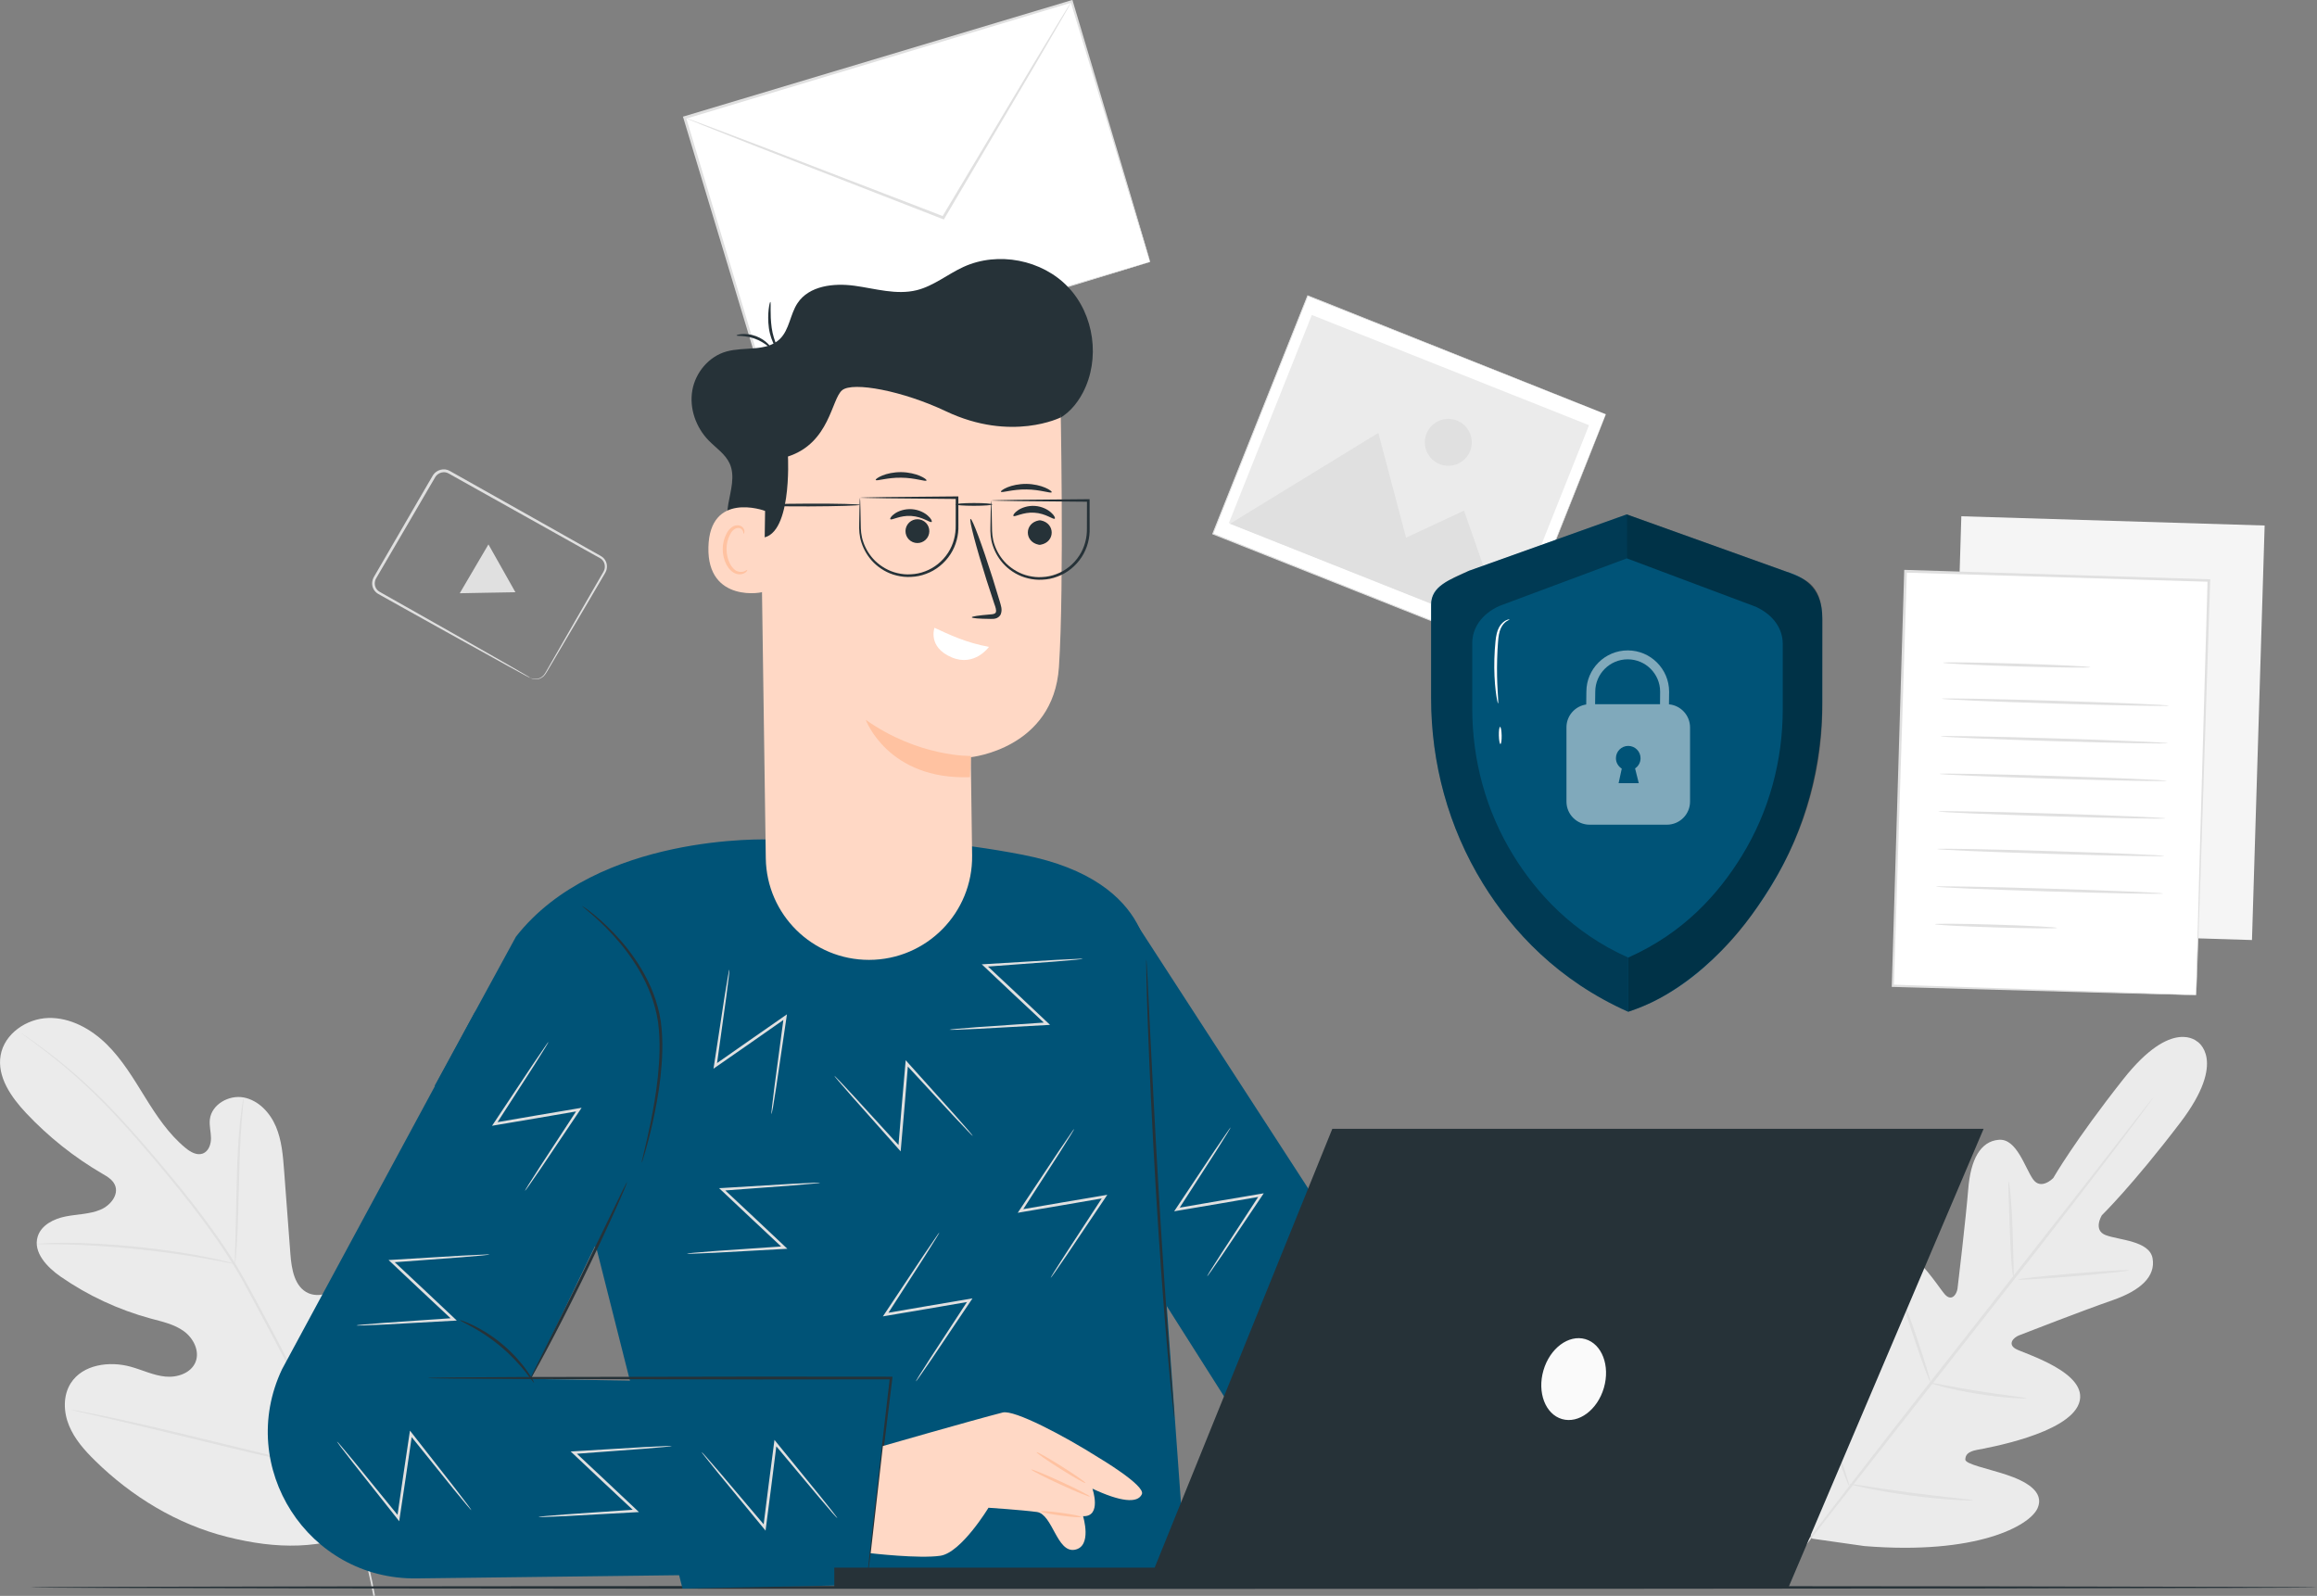 <svg width="649" height="447" viewBox="0 0 649 447" fill="none" xmlns="http://www.w3.org/2000/svg">
    <rect x="0" y="0" width="649" height="447" fill="#808080" stroke="none"/>
    <g clip-path="url(#clip0_1163_335)">
    <path d="M103.219 428.211C123.967 411.263 126.65 382.758 123.712 357.561C123.217 353.354 123.322 348.878 120.984 345.344C118.645 341.811 113.698 339.67 110.01 341.766C106.952 343.503 105.872 347.261 104.343 350.42C102.304 354.627 99.051 358.235 95.093 360.69C92.485 362.307 89.187 363.43 86.368 362.202C82.515 360.495 81.661 355.51 81.346 351.318C80.761 343.503 80.162 335.688 79.577 327.858C79.262 323.666 78.917 319.384 77.268 315.506C75.619 311.629 72.396 308.185 68.258 307.392C64.121 306.614 59.308 309.323 58.784 313.5C58.574 315.237 59.069 316.989 59.099 318.725C59.129 320.477 58.454 322.468 56.82 323.097C55.156 323.726 53.357 322.678 51.992 321.555C47.255 317.677 43.822 312.467 40.599 307.272C37.376 302.077 34.212 296.747 29.85 292.466C25.487 288.184 19.671 284.965 13.554 285.13C7.438 285.294 1.246 289.531 0.182 295.55C-0.883 301.583 3.12 307.302 7.318 311.764C13.554 318.396 20.75 324.13 28.606 328.711C30.03 329.535 31.559 330.433 32.204 331.945C33.358 334.67 30.899 337.664 28.171 338.817C25.083 340.119 21.62 340.074 18.336 340.733C15.053 341.392 11.575 343.129 10.571 346.318C9.177 350.749 13.179 354.941 17.002 357.591C24.648 362.891 33.208 366.873 42.203 369.314C45.426 370.182 48.799 370.901 51.498 372.862C54.196 374.823 56.025 378.461 54.751 381.545C53.462 384.629 49.624 385.902 46.311 385.572C42.983 385.243 39.909 383.731 36.686 382.833C30.66 381.141 23.149 382.159 19.806 387.444C17.617 390.917 17.767 395.498 19.341 399.301C20.9 403.104 23.703 406.248 26.642 409.137C36.896 419.198 49.609 426.938 63.551 430.457C77.463 433.96 90.131 434.169 103.219 428.211Z" fill="#EBEBEB"/>
    <path d="M105.031 446.91C103.277 436.984 100.084 425.351 95.242 412.94C90.43 400.514 83.998 387.309 76.787 373.745C74.973 370.362 73.189 367.008 71.42 363.714C69.651 360.421 67.897 357.172 65.978 354.088C62.17 347.905 58.033 342.245 53.94 336.99C49.847 331.735 45.755 326.9 41.902 322.393C38.034 317.902 34.361 313.785 30.838 310.162C23.822 302.901 17.48 297.721 12.983 294.337C10.734 292.63 8.95 291.373 7.721 290.534C7.121 290.13 6.657 289.816 6.327 289.591C6.012 289.381 5.832 289.292 5.832 289.292C5.832 289.292 5.982 289.426 6.282 289.651C6.612 289.89 7.061 290.22 7.646 290.654C8.845 291.537 10.599 292.825 12.833 294.547C17.286 297.99 23.567 303.2 30.523 310.476C34.016 314.099 37.659 318.231 41.497 322.738C45.335 327.244 49.398 332.095 53.46 337.35C57.538 342.605 61.646 348.249 65.439 354.402C67.342 357.471 69.082 360.705 70.85 364.014C72.62 367.307 74.403 370.661 76.217 374.045C83.413 387.609 89.845 400.768 94.687 413.165C99.544 425.546 102.783 437.119 104.581 447" fill="#E0E0E0"/>
    <path d="M65.816 354.043C65.861 354.043 65.936 353.399 66.056 352.216C66.176 351.034 66.296 349.327 66.416 347.216C66.656 342.994 66.806 337.14 66.956 330.702C67.106 324.25 67.345 318.426 67.69 314.219C67.855 312.108 68.005 310.416 68.125 309.233C68.245 308.051 68.29 307.407 68.245 307.392C68.2 307.392 68.08 308.036 67.885 309.204C67.69 310.371 67.465 312.078 67.24 314.174C66.791 318.381 66.461 324.235 66.311 330.687C66.176 337.08 66.056 342.859 65.951 347.201C65.891 349.222 65.831 350.899 65.786 352.201C65.771 353.384 65.771 354.028 65.816 354.043Z" fill="#E0E0E0"/>
    <path d="M10.301 348.458C10.301 348.473 10.496 348.488 10.87 348.503C11.32 348.503 11.86 348.503 12.505 348.503C13.914 348.503 15.968 348.488 18.486 348.563C23.538 348.668 30.524 349.072 38.185 349.851C45.861 350.644 52.772 351.662 57.749 352.561C60.238 352.98 62.247 353.384 63.641 353.654C64.27 353.773 64.81 353.878 65.245 353.953C65.62 354.013 65.815 354.043 65.815 354.013C65.815 353.998 65.635 353.923 65.275 353.818C64.84 353.698 64.33 353.564 63.701 353.399C62.322 353.055 60.328 352.591 57.839 352.097C52.877 351.093 45.951 350.001 38.245 349.207C30.554 348.429 23.553 348.099 18.486 348.099C15.953 348.084 13.899 348.159 12.49 348.234C11.845 348.279 11.305 348.309 10.855 348.354C10.496 348.414 10.301 348.444 10.301 348.458Z" fill="#E0E0E0"/>
    <path d="M94.553 411.982C94.568 411.982 94.673 411.757 94.853 411.293C95.048 410.769 95.303 410.095 95.618 409.257C96.278 407.49 97.162 404.915 98.226 401.712C100.34 395.319 103.009 386.396 105.812 376.5C108.616 366.619 111.209 357.681 113.218 351.258C114.222 348.114 115.032 345.524 115.632 343.653C115.901 342.814 116.111 342.126 116.276 341.587C116.411 341.107 116.486 340.853 116.456 340.853C116.441 340.853 116.336 341.078 116.156 341.542C115.961 342.066 115.707 342.739 115.392 343.578C114.732 345.344 113.848 347.919 112.783 351.123C110.654 357.516 108.001 366.439 105.197 376.335C102.394 386.216 99.8 395.154 97.792 401.577C96.787 404.721 95.978 407.311 95.378 409.182C95.108 410.021 94.898 410.709 94.733 411.248C94.598 411.727 94.523 411.982 94.553 411.982Z" fill="#E0E0E0"/>
    <path d="M19.969 394.885C19.969 394.9 20.224 394.974 20.718 395.109C21.288 395.244 22.008 395.409 22.892 395.618C24.856 396.067 27.57 396.681 30.883 397.445C37.629 398.987 46.924 401.247 57.178 403.748C67.447 406.263 76.757 408.449 83.533 409.886C86.921 410.605 89.665 411.158 91.569 411.518C92.468 411.682 93.203 411.802 93.757 411.907C94.267 411.997 94.522 412.027 94.537 411.997C94.537 411.982 94.282 411.907 93.787 411.772C93.233 411.638 92.513 411.473 91.614 411.263C89.65 410.814 86.936 410.2 83.623 409.437C76.877 407.895 67.582 405.634 57.328 403.119C47.074 400.604 37.749 398.418 30.973 396.996C27.584 396.277 24.841 395.723 22.937 395.364C22.038 395.199 21.303 395.079 20.748 394.974C20.239 394.885 19.984 394.855 19.969 394.885Z" fill="#E0E0E0"/>
    <path d="M300.176 0.396L191.789 32.961L213.769 105.92L322.156 73.355L300.176 0.396Z" fill="white"/>
    <path d="M322.154 73.345C322.154 73.345 321.989 72.881 321.72 72.012C321.435 71.114 321.045 69.826 320.52 68.165C319.471 64.766 317.957 59.826 316.023 53.493C312.17 40.812 306.623 22.637 299.877 0.479L300.267 0.689C270.358 9.701 232.7 21.035 191.908 33.326H191.893L192.147 32.847C199.973 58.852 207.409 83.585 214.095 105.818L213.645 105.578C245.547 96.071 272.622 88.002 291.736 82.298C301.301 79.468 308.872 77.222 314.089 75.68C316.682 74.917 318.676 74.333 320.056 73.929C320.715 73.734 321.225 73.599 321.6 73.48C321.959 73.39 322.154 73.345 322.154 73.345C322.154 73.345 322.004 73.405 321.66 73.509C321.3 73.629 320.805 73.779 320.16 73.974C318.796 74.393 316.832 74.992 314.299 75.785C309.112 77.372 301.586 79.663 292.081 82.567C272.937 88.361 245.817 96.58 213.87 106.252L213.525 106.357L213.421 106.012C206.719 83.78 199.253 59.062 191.413 33.057L191.293 32.682L191.668 32.563H191.683C232.505 20.331 270.164 9.043 300.087 0.075L300.387 -0.015L300.477 0.284C307.118 22.562 312.56 40.842 316.368 53.583C318.242 59.9 319.696 64.841 320.7 68.225C321.18 69.886 321.555 71.159 321.81 72.042C322.049 72.925 322.154 73.345 322.154 73.345Z" fill="#E0E0E0"/>
    <path d="M300.178 0.389C300.193 0.389 300.133 0.509 300.028 0.719C299.893 0.973 299.728 1.273 299.518 1.647C299.024 2.515 298.349 3.683 297.495 5.18C295.681 8.294 293.102 12.711 289.939 18.16C283.448 29.149 274.498 44.3 264.543 61.188L264.378 61.472L264.063 61.353C263.014 60.948 261.875 60.514 260.75 60.065C241.711 52.654 224.471 45.932 211.938 41.051C205.746 38.596 200.724 36.605 197.171 35.198C195.477 34.509 194.143 33.97 193.168 33.566C192.749 33.386 192.404 33.236 192.134 33.132C191.909 33.027 191.789 32.967 191.789 32.952C191.789 32.937 191.924 32.967 192.164 33.057C192.449 33.162 192.793 33.281 193.228 33.431C194.218 33.79 195.567 34.284 197.276 34.928C200.844 36.276 205.896 38.192 212.133 40.542C224.696 45.378 241.966 52.011 261.035 59.346C262.174 59.781 263.299 60.23 264.348 60.634L263.869 60.799C273.913 43.971 282.938 28.865 289.474 17.906C292.742 12.516 295.381 8.129 297.24 5.045C298.139 3.578 298.859 2.425 299.384 1.587C299.608 1.228 299.803 0.928 299.953 0.704C300.088 0.479 300.163 0.389 300.178 0.389Z" fill="#E0E0E0"/>
    <path d="M615.522 291.807C615.522 291.807 608.506 284.86 594.789 302.212C581.072 319.564 575.12 329.969 575.12 329.969C575.12 329.969 571.702 333.502 569.453 330.298C567.189 327.094 564.881 318.83 559.874 319.249C554.686 319.669 551.973 324.819 551.313 333.053C550.639 341.272 548.525 359.238 548.315 360.87C548.12 362.457 546.756 364.598 544.867 362.666C542.978 360.735 533.189 344.237 525.633 349.342C518.077 354.447 519.981 377.668 520.146 380.213C520.311 382.758 519.621 383.686 518.362 384.06C517.088 384.435 514.329 378.581 511.346 374C508.378 369.418 504.12 364.643 499.997 367.951C495.89 371.26 491.527 387.534 501.901 417.432L507.613 430.966L522.245 433.047C553.832 435.592 568.509 427.313 570.697 422.507C572.871 417.701 567.174 414.782 561.987 413.06C556.8 411.338 550.444 410.111 550.489 408.793C550.534 407.476 551.268 406.577 553.772 406.098C556.276 405.619 579.273 401.652 582.331 393.073C585.389 384.495 566.95 379.15 564.611 377.817C562.257 376.47 563.996 374.628 565.495 374.045C567.025 373.446 583.905 366.888 591.716 364.193C599.526 361.484 603.844 357.576 602.944 352.456C602.09 347.515 593.5 347.351 589.827 345.958C586.154 344.581 588.732 340.389 588.732 340.389C588.732 340.389 597.323 332.02 610.725 314.414C624.127 296.807 615.387 291.672 615.387 291.672" fill="#EBEBEB"/>
    <path d="M603.213 307.332C603.228 307.347 603.138 307.467 602.973 307.706C602.778 307.976 602.523 308.335 602.209 308.769C601.489 309.743 600.485 311.105 599.21 312.827C596.602 316.345 592.764 321.405 587.997 327.633C578.477 340.089 565.164 357.187 550.368 375.991C535.616 394.81 522.259 411.832 512.559 424.214C507.777 430.367 503.879 435.367 501.151 438.871C499.816 440.562 498.782 441.895 498.032 442.838C497.687 443.257 497.418 443.602 497.208 443.856C497.013 444.081 496.923 444.2 496.908 444.185C496.893 444.17 496.983 444.051 497.148 443.811C497.343 443.542 497.597 443.182 497.912 442.748C498.632 441.775 499.636 440.413 500.911 438.691C503.519 435.173 507.357 430.112 512.109 423.884C521.629 411.428 534.942 394.331 549.738 375.527C564.49 356.723 577.832 339.685 587.532 327.319C592.314 321.166 596.212 316.165 598.94 312.662C600.275 310.97 601.309 309.638 602.059 308.695C602.404 308.275 602.673 307.931 602.883 307.676C603.093 307.437 603.198 307.332 603.213 307.332Z" fill="#E0E0E0"/>
    <path d="M562.632 330.942C562.737 330.927 562.962 332.424 563.187 334.864C563.412 337.305 563.606 340.673 563.741 344.386C563.846 347.964 563.921 351.198 563.996 353.908C564.056 356.348 564.101 357.846 563.996 357.861C563.891 357.875 563.651 356.378 563.442 353.938C563.247 351.498 563.082 348.129 562.947 344.416C562.827 340.838 562.707 337.604 562.617 334.894C562.557 332.469 562.527 330.957 562.632 330.942Z" fill="#E0E0E0"/>
    <path d="M565.27 358.385C565.255 358.175 572.181 357.411 580.741 356.708C589.316 355.989 596.272 355.585 596.287 355.809C596.302 356.019 589.376 356.783 580.801 357.486C572.256 358.19 565.285 358.594 565.27 358.385Z" fill="#E0E0E0"/>
    <path d="M540.399 387.264C540.429 387.16 541.943 387.429 544.387 387.908C546.83 388.372 550.218 389.016 553.966 389.615C557.714 390.214 561.117 390.663 563.591 390.992C566.064 391.307 567.594 391.516 567.579 391.636C567.564 391.741 566.019 391.726 563.531 391.546C561.042 391.366 557.594 391.007 553.831 390.393C550.068 389.794 546.68 389.061 544.267 388.462C541.853 387.833 540.369 387.354 540.399 387.264Z" fill="#E0E0E0"/>
    <path d="M532.545 362.966C532.65 362.936 533.19 364.253 534 366.409C534.809 368.565 535.858 371.559 536.983 374.898C538.107 378.222 539.082 381.246 539.756 383.462C540.431 385.677 540.791 387.04 540.686 387.085C540.581 387.114 540.041 385.797 539.232 383.641C538.422 381.485 537.373 378.491 536.248 375.152C535.124 371.829 534.149 368.805 533.475 366.589C532.8 364.373 532.44 362.996 532.545 362.966Z" fill="#E0E0E0"/>
    <path d="M507.327 385.677C507.432 385.647 508.121 387.339 509.156 390.094C510.19 392.864 511.569 396.696 513.053 400.933C514.538 405.185 515.827 409.048 516.741 411.862C517.641 414.677 518.151 416.428 518.046 416.458C517.941 416.488 517.251 414.797 516.217 412.042C515.182 409.272 513.803 405.439 512.319 401.188C510.835 396.936 509.545 393.073 508.631 390.259C507.746 387.459 507.237 385.707 507.327 385.677Z" fill="#E0E0E0"/>
    <path d="M518.016 415.65C518.031 415.545 519.98 415.83 523.098 416.324C526.216 416.803 530.534 417.476 535.316 418.105C540.099 418.734 544.431 419.228 547.579 419.557C550.728 419.902 552.661 420.126 552.661 420.231C552.661 420.336 550.698 420.306 547.534 420.111C544.371 419.917 540.009 419.513 535.211 418.884C530.414 418.255 526.111 417.491 523.008 416.863C519.89 416.234 517.986 415.755 518.016 415.65Z" fill="#E0E0E0"/>
    <path d="M549.376 144.603L545.828 260.708L630.788 263.297L634.336 147.192L549.376 144.603Z" fill="#F5F5F5"/>
    <path d="M533.724 160.026L530.176 276.131L615.135 278.72L618.683 162.615L533.724 160.026Z" fill="white"/>
    <path d="M615.151 278.707C615.151 278.707 615.136 278.512 615.151 278.138C615.151 277.749 615.166 277.21 615.181 276.491C615.211 275.024 615.271 272.898 615.331 270.143C615.481 264.589 615.691 256.519 615.96 246.294C616.545 225.858 617.37 196.873 618.344 162.589L618.689 162.948C593.098 162.185 564.21 161.316 533.732 160.388H533.717L534.121 160.014C532.772 203.386 531.513 243.524 530.494 276.117L530.179 275.787C555.874 276.641 577.072 277.344 591.869 277.839C599.26 278.093 605.062 278.303 609.034 278.437C610.998 278.512 612.512 278.572 613.562 278.617C614.596 278.662 615.151 278.707 615.151 278.707C615.151 278.707 614.656 278.722 613.652 278.692C612.617 278.662 611.133 278.632 609.184 278.587C605.227 278.482 599.455 278.333 592.094 278.153C577.252 277.734 555.979 277.15 530.194 276.431L529.879 276.416L529.894 276.102C530.868 243.509 532.068 203.371 533.372 159.999L533.387 159.61L533.777 159.625H533.792C564.27 160.568 593.158 161.466 618.734 162.245L619.094 162.26L619.079 162.619C617.954 197.008 617.01 226.068 616.335 246.548C615.99 256.729 615.706 264.784 615.511 270.308C615.406 273.033 615.331 275.129 615.271 276.581C615.241 277.27 615.211 277.794 615.196 278.183C615.166 278.527 615.151 278.707 615.151 278.707Z" fill="#E0E0E0"/>
    <path d="M585.513 186.888C585.513 187.097 576.264 186.992 564.855 186.648C553.446 186.304 544.212 185.84 544.227 185.63C544.227 185.42 553.476 185.525 564.885 185.869C576.294 186.214 585.528 186.663 585.513 186.888Z" fill="#E0E0E0"/>
    <path d="M607.535 197.652C607.535 197.862 593.278 197.607 575.723 197.068C558.153 196.529 543.926 195.93 543.926 195.706C543.926 195.496 558.183 195.751 575.753 196.29C593.308 196.829 607.55 197.442 607.535 197.652Z" fill="#E0E0E0"/>
    <path d="M607.219 208.177C607.219 208.386 592.962 208.132 575.407 207.593C557.836 207.054 543.609 206.455 543.609 206.23C543.609 206.021 557.866 206.275 575.436 206.814C592.992 207.353 607.219 207.967 607.219 208.177Z" fill="#E0E0E0"/>
    <path d="M606.89 218.702C606.89 218.911 592.633 218.657 575.078 218.118C557.508 217.579 543.281 216.98 543.281 216.755C543.281 216.546 557.538 216.8 575.108 217.339C592.663 217.878 606.905 218.492 606.89 218.702Z" fill="#E0E0E0"/>
    <path d="M606.574 229.227C606.574 229.436 592.317 229.182 574.762 228.643C557.192 228.104 542.965 227.505 542.965 227.28C542.965 227.071 557.222 227.325 574.792 227.864C592.347 228.403 606.574 229.017 606.574 229.227Z" fill="#E0E0E0"/>
    <path d="M606.246 239.751C606.246 239.961 591.989 239.706 574.434 239.167C556.864 238.629 542.637 238.03 542.637 237.805C542.637 237.595 556.894 237.85 574.464 238.389C592.019 238.928 606.261 239.542 606.246 239.751Z" fill="#E0E0E0"/>
    <path d="M605.93 250.276C605.93 250.486 591.673 250.231 574.117 249.692C556.547 249.153 542.32 248.555 542.32 248.33C542.32 248.12 556.577 248.375 574.147 248.914C591.703 249.453 605.93 250.067 605.93 250.276Z" fill="#E0E0E0"/>
    <path d="M576.188 259.903C576.188 260.112 568.527 260.053 559.083 259.768C549.638 259.484 541.992 259.079 541.992 258.855C541.992 258.645 549.653 258.705 559.098 258.99C568.542 259.274 576.188 259.693 576.188 259.903Z" fill="#E0E0E0"/>
    <path d="M366.292 82.822L339.707 149.506L423.223 182.711L449.808 116.027L366.292 82.822Z" fill="white"/>
    <path d="M449.805 116.043C449.805 116.043 449.67 115.998 449.401 115.893C449.131 115.789 448.741 115.639 448.231 115.429C447.197 115.025 445.683 114.426 443.704 113.648C439.746 112.076 433.944 109.785 426.598 106.881C411.922 101.057 391.053 92.793 366.242 82.956L366.422 82.882C358.522 102.733 349.452 125.475 339.857 149.564L339.767 149.369C370.68 161.676 399.419 173.099 423.27 182.606L423.105 182.681C431.141 162.604 437.797 145.956 442.459 134.323C444.798 128.499 446.627 123.948 447.871 120.834C448.501 119.277 448.981 118.094 449.311 117.286C449.625 116.462 449.805 116.043 449.805 116.043C449.805 116.043 449.655 116.447 449.341 117.256C449.026 118.064 448.561 119.247 447.946 120.804C446.717 123.918 444.903 128.484 442.609 134.293C437.977 145.956 431.351 162.649 423.345 182.77L423.3 182.89L423.18 182.845C399.314 173.368 370.575 161.945 339.662 149.669L339.527 149.609L339.587 149.474C349.197 125.4 358.267 102.659 366.182 82.807L366.227 82.687L366.347 82.732C391.173 92.628 412.057 100.967 426.733 106.821C434.049 109.755 439.836 112.061 443.779 113.633C445.743 114.426 447.257 115.025 448.276 115.444C448.786 115.654 449.161 115.803 449.431 115.908C449.685 115.983 449.805 116.043 449.805 116.043Z" fill="#E0E0E0"/>
    <path d="M367.446 88.223L344.211 146.505L421.863 177.379L445.098 119.097L367.446 88.223Z" fill="#EBEBEB"/>
    <path d="M344.52 146.704L386.076 121.253L393.842 150.597L410.078 143.021L422.161 177.575L344.52 146.704Z" fill="#E0E0E0"/>
    <path d="M411.787 126.328C410.438 129.697 406.615 131.344 403.242 129.996C399.869 128.649 398.219 124.831 399.569 121.463C400.918 118.094 404.741 116.447 408.114 117.795C411.487 119.142 413.121 122.96 411.787 126.328Z" fill="#E0E0E0"/>
    <path d="M148.507 189.867C148.522 189.807 149.092 190.256 150.291 190.166C150.876 190.091 151.61 189.837 152.21 189.208C152.78 188.594 153.199 187.606 153.799 186.633C156.123 182.591 159.436 176.812 163.529 169.685C164.563 167.904 165.643 166.032 166.767 164.071C167.337 163.098 167.906 162.095 168.491 161.092C168.776 160.583 169.121 160.074 169.285 159.58C169.45 159.071 169.465 158.517 169.33 157.978C169.196 157.454 168.896 156.975 168.476 156.615C168.071 156.286 167.456 156.002 166.932 155.702C165.837 155.088 164.728 154.475 163.604 153.846C161.34 152.588 159.031 151.286 156.648 149.953C147.068 144.623 136.604 138.755 125.63 132.601C124.416 131.898 122.752 132.362 121.987 133.515C121.208 134.847 120.428 136.165 119.663 137.482C118.119 140.132 116.605 142.737 115.106 145.297C112.108 150.417 109.229 155.358 106.471 160.074C106.126 160.658 105.781 161.242 105.451 161.825C105.107 162.364 104.957 162.933 104.972 163.532C105.002 164.116 105.211 164.7 105.586 165.134C105.931 165.598 106.501 165.838 107.07 166.182C109.319 167.455 111.508 168.682 113.622 169.88C117.834 172.275 121.777 174.491 125.375 176.527C132.511 180.6 138.298 183.893 142.361 186.214C144.324 187.352 145.869 188.25 146.963 188.879C147.458 189.178 147.848 189.403 148.147 189.582C148.387 189.762 148.522 189.852 148.507 189.867C148.507 189.882 148.357 189.807 148.072 189.672C147.758 189.508 147.353 189.298 146.843 189.028C145.734 188.43 144.16 187.576 142.166 186.483C138.073 184.223 132.241 180.989 125.06 177.021C121.447 175.015 117.505 172.814 113.262 170.449C111.148 169.266 108.944 168.039 106.696 166.781C106.171 166.467 105.481 166.182 105.017 165.583C104.537 165.029 104.267 164.296 104.237 163.562C104.207 162.829 104.432 162.065 104.807 161.466C105.152 160.882 105.481 160.298 105.826 159.715C108.57 154.999 111.433 150.043 114.416 144.908C115.9 142.348 117.43 139.728 118.959 137.078C119.738 135.745 120.518 134.413 121.312 133.051C122.272 131.583 124.401 130.984 125.975 131.898C136.949 138.066 147.398 143.95 156.917 149.309C159.286 150.657 161.61 151.959 163.859 153.232C164.983 153.861 166.092 154.49 167.187 155.103C167.726 155.433 168.266 155.657 168.836 156.106C169.36 156.556 169.735 157.154 169.9 157.798C170.065 158.442 170.035 159.131 169.84 159.759C169.615 160.403 169.255 160.867 168.986 161.376C168.401 162.379 167.816 163.383 167.247 164.341C166.107 166.287 165.013 168.143 163.963 169.925C159.781 176.991 156.408 182.726 154.024 186.753C153.394 187.726 152.99 188.669 152.345 189.343C151.685 189.987 150.891 190.241 150.276 190.286C149.647 190.331 149.182 190.196 148.897 190.061C148.627 189.972 148.507 189.867 148.507 189.867Z" fill="#E0E0E0"/>
    <path d="M140.591 159.176L144.369 165.883L136.573 166.017L128.777 166.167L132.795 159.325L136.813 152.483L140.591 159.176Z" fill="#E0E0E0"/>
    <path d="M649 444.62C649 444.844 505.605 445.039 328.765 445.039C151.864 445.039 8.5 444.859 8.5 444.62C8.5 444.395 151.864 444.2 328.765 444.2C505.605 444.215 649 444.395 649 444.62Z" fill="#263238"/>
    <path d="M167.036 349.507L121.762 304.098L144.519 262.358C167.276 233.269 215.459 235.14 215.459 235.14C215.459 235.14 248.246 231.981 286.504 239.422C324.778 246.863 321.689 272.149 321.689 272.149L326.816 365.825L332.318 442.104L191.173 444.949L167.036 349.507Z" fill="#005377"/>
    <path d="M243.074 440.562L116.65 442.104C86.277 442.479 66.008 410.934 79.006 383.506L133.065 283.393L182.298 316.629L148.717 386.231L251.064 388.058L243.074 440.562Z" fill="#005377"/>
    <path d="M317.176 256.939L418.624 413.359L359.437 417.222C359.437 417.222 324.087 361.603 324.896 362.756C326.351 364.837 317.176 256.939 317.176 256.939Z" fill="#005377"/>
    <path d="M179.749 325.627C179.719 325.627 179.779 325.343 179.884 324.819C180.034 324.22 180.199 323.471 180.424 322.558C180.888 320.597 181.578 317.752 182.283 314.204C182.987 310.671 183.752 306.434 184.262 301.688C184.741 296.957 185.041 291.687 184.322 286.267C183.512 280.863 181.473 275.952 179.089 271.865C176.691 267.763 174.007 264.394 171.564 261.744C169.12 259.094 166.961 257.118 165.417 255.816C163.888 254.498 163.004 253.81 163.049 253.75C163.064 253.735 163.303 253.884 163.738 254.184C164.173 254.498 164.833 254.932 165.612 255.576C167.216 256.819 169.45 258.75 171.968 261.37C174.487 263.99 177.261 267.359 179.719 271.506C182.178 275.638 184.277 280.623 185.101 286.163C185.836 291.702 185.506 297.017 184.996 301.778C184.441 306.539 183.617 310.791 182.837 314.324C182.058 317.857 181.293 320.687 180.724 322.633C180.439 323.606 180.214 324.355 180.049 324.864C179.884 325.373 179.779 325.627 179.749 325.627Z" fill="#263238"/>
    <path d="M175.685 331.017C175.73 331.032 175.415 331.84 174.815 333.278C174.216 334.715 173.301 336.781 172.162 339.311C169.868 344.386 166.615 351.363 162.867 358.998C159.119 366.634 155.581 373.476 152.958 378.386C151.653 380.842 150.574 382.818 149.794 384.18C149.03 385.543 148.58 386.276 148.535 386.246C148.49 386.216 148.85 385.438 149.524 384.031C150.274 382.518 151.263 380.527 152.463 378.117C154.996 373.012 158.399 366.185 162.162 358.624C165.85 351.034 169.178 344.177 171.667 339.042C172.836 336.631 173.811 334.625 174.545 333.113C175.235 331.765 175.64 331.002 175.685 331.017Z" fill="#263238"/>
    <path d="M243.075 440.562C243.06 440.562 243.06 440.473 243.075 440.293C243.09 440.083 243.105 439.829 243.135 439.529C243.21 438.811 243.315 437.808 243.435 436.55C243.735 433.885 244.139 430.097 244.679 425.322C245.804 415.65 247.378 402.011 249.237 385.947L249.596 386.351C238.218 386.366 225.565 386.366 212.252 386.381C186.752 386.336 163.68 386.291 146.919 386.261C138.599 386.216 131.853 386.171 127.115 386.141C124.822 386.112 123.023 386.082 121.733 386.067C121.149 386.052 120.684 386.037 120.339 386.022C120.024 386.007 119.859 385.992 119.859 385.977C119.859 385.962 120.024 385.947 120.339 385.932C120.699 385.917 121.164 385.902 121.733 385.887C123.023 385.872 124.822 385.842 127.115 385.812C131.838 385.782 138.599 385.737 146.919 385.692C163.68 385.662 186.752 385.617 212.252 385.573C225.565 385.588 238.218 385.602 249.596 385.602H250.001L249.956 386.007C247.977 402.056 246.313 415.68 245.129 425.351C244.514 430.112 244.035 433.9 243.69 436.565C243.51 437.823 243.375 438.811 243.285 439.529C243.24 439.844 243.195 440.083 243.165 440.293C243.105 440.473 243.075 440.562 243.075 440.562Z" fill="#263238"/>
    <path d="M149.6 387.309C149.495 387.369 148.625 386.097 147.081 384.15C145.537 382.219 143.228 379.659 140.335 377.219C137.442 374.778 134.533 372.937 132.359 371.739C130.186 370.526 128.776 369.898 128.821 369.778C128.851 369.688 130.35 370.152 132.614 371.245C134.878 372.338 137.891 374.134 140.83 376.62C143.768 379.105 146.062 381.77 147.516 383.806C148.97 385.872 149.675 387.264 149.6 387.309Z" fill="#263238"/>
    <path d="M328.929 397.22C328.899 397.22 328.839 396.771 328.734 395.933C328.629 395.019 328.494 393.777 328.315 392.205C327.97 388.971 327.505 384.285 327.01 378.476C325.991 366.873 324.806 350.839 323.742 333.098C322.693 315.357 321.958 299.293 321.538 287.66C321.328 281.836 321.179 277.135 321.119 273.886C321.089 272.314 321.074 271.057 321.059 270.143C321.059 269.29 321.059 268.841 321.089 268.841C321.119 268.841 321.164 269.29 321.208 270.143C321.253 271.072 321.328 272.314 321.418 273.886C321.583 277.21 321.808 281.896 322.093 287.66C322.663 299.293 323.472 315.342 324.522 333.083C325.571 350.809 326.665 366.843 327.55 378.461C328 384.21 328.359 388.881 328.614 392.205C328.734 393.777 328.824 395.019 328.884 395.948C328.929 396.771 328.944 397.22 328.929 397.22Z" fill="#263238"/>
    <path d="M216.072 312.108C216.027 312.108 216.087 311.389 216.237 310.057C216.417 308.635 216.642 306.733 216.927 304.398C217.587 299.457 218.486 292.69 219.535 284.845L220.12 285.204C217.092 287.315 213.824 289.606 210.421 291.987C206.958 294.397 203.629 296.703 200.556 298.843L199.852 299.337L199.986 298.484C201.171 290.714 202.205 284.007 202.955 279.111C203.33 276.806 203.644 274.934 203.884 273.527C204.109 272.224 204.259 271.521 204.304 271.536C204.349 271.536 204.289 272.254 204.139 273.572C203.959 274.994 203.719 276.88 203.435 279.186C202.76 284.097 201.815 290.819 200.736 298.604L200.151 298.245C203.21 296.104 206.538 293.783 210.001 291.358C213.404 288.992 216.687 286.702 219.715 284.606L220.42 284.112L220.3 284.965C219.146 292.78 218.156 299.547 217.422 304.473C217.047 306.793 216.747 308.68 216.522 310.102C216.267 311.404 216.117 312.123 216.072 312.108Z" fill="#E0E0E0"/>
    <path d="M272.502 318.186C272.472 318.216 271.947 317.707 271.033 316.749C270.043 315.701 268.724 314.309 267.105 312.602C263.717 308.934 259.085 303.919 253.718 298.11L254.362 297.885C254.062 301.553 253.733 305.536 253.388 309.668C253.028 313.86 252.683 317.902 252.353 321.63L252.278 322.498L251.709 321.854C246.492 315.971 241.979 310.895 238.681 307.182C237.152 305.416 235.908 303.979 234.963 302.901C234.109 301.898 233.659 301.329 233.689 301.314C233.719 301.284 234.229 301.793 235.143 302.736C236.118 303.784 237.422 305.161 239.011 306.868C242.354 310.521 246.941 315.536 252.248 321.345L251.604 321.555C251.919 317.827 252.248 313.785 252.593 309.593C252.953 305.461 253.298 301.478 253.613 297.81L253.688 296.957L254.257 297.601C259.549 303.485 264.107 308.575 267.45 312.288C269.009 314.054 270.268 315.492 271.213 316.584C272.067 317.588 272.532 318.156 272.502 318.186Z" fill="#E0E0E0"/>
    <path d="M300.898 316.18C300.928 316.21 300.568 316.824 299.878 317.962C299.114 319.175 298.094 320.806 296.85 322.798C294.151 326.99 290.448 332.739 286.161 339.386L285.786 338.817C289.414 338.188 293.357 337.514 297.449 336.811C301.602 336.107 305.62 335.433 309.308 334.805L310.162 334.655L309.683 335.374C305.29 341.901 301.497 347.53 298.739 351.647C297.404 353.564 296.325 355.136 295.516 356.304C294.751 357.381 294.331 357.95 294.286 357.935C294.256 357.905 294.616 357.292 295.306 356.169C296.07 354.956 297.09 353.354 298.349 351.393C301.062 347.246 304.765 341.557 309.068 334.969L309.443 335.538C305.755 336.167 301.752 336.856 297.599 337.574C293.507 338.263 289.564 338.937 285.921 339.551L285.066 339.7L285.546 338.982C289.924 332.394 293.717 326.705 296.475 322.558C297.794 320.612 298.874 319.04 299.698 317.842C300.433 316.734 300.868 316.15 300.898 316.18Z" fill="#E0E0E0"/>
    <path d="M263.132 345.195C263.162 345.225 262.802 345.839 262.112 346.976C261.348 348.189 260.328 349.821 259.084 351.812C256.386 356.004 252.683 361.753 248.395 368.4L248.02 367.831C251.648 367.203 255.591 366.529 259.684 365.825C263.836 365.122 267.854 364.448 271.542 363.819L272.397 363.669L271.917 364.388C267.524 370.916 263.732 376.545 260.973 380.662C259.639 382.578 258.559 384.15 257.75 385.318C256.985 386.396 256.566 386.965 256.521 386.95C256.491 386.92 256.85 386.306 257.54 385.183C258.305 383.971 259.324 382.369 260.583 380.407C263.297 376.26 267 370.571 271.302 363.984L271.677 364.553C267.989 365.182 263.986 365.87 259.834 366.589C255.741 367.278 251.798 367.951 248.155 368.565L247.301 368.715L247.78 367.996C252.158 361.409 255.951 355.72 258.709 351.573C260.029 349.626 261.108 348.054 261.933 346.857C262.667 345.749 263.102 345.165 263.132 345.195Z" fill="#E0E0E0"/>
    <path d="M344.718 315.761C344.748 315.791 344.388 316.405 343.698 317.543C342.934 318.755 341.914 320.387 340.67 322.378C337.972 326.57 334.269 332.319 329.981 338.967L329.606 338.398C333.234 337.769 337.177 337.095 341.27 336.392C345.422 335.688 349.44 335.014 353.128 334.385L353.983 334.236L353.503 334.954C349.11 341.482 345.317 347.111 342.559 351.228C341.225 353.145 340.145 354.717 339.336 355.884C338.571 356.962 338.151 357.531 338.107 357.516C338.077 357.486 338.436 356.872 339.126 355.75C339.891 354.537 340.91 352.935 342.169 350.974C344.883 346.827 348.586 341.138 352.888 334.55L353.263 335.119C349.575 335.748 345.572 336.437 341.42 337.155C337.327 337.844 333.384 338.518 329.741 339.131L328.887 339.281L329.366 338.562C333.744 331.975 337.537 326.286 340.295 322.139C341.615 320.193 342.694 318.621 343.518 317.423C344.253 316.33 344.688 315.746 344.718 315.761Z" fill="#E0E0E0"/>
    <path d="M153.647 291.807C153.677 291.837 153.318 292.451 152.628 293.588C151.864 294.801 150.844 296.433 149.6 298.424C146.901 302.616 143.198 308.365 138.911 315.012L138.536 314.444C142.164 313.815 146.107 313.141 150.199 312.437C154.352 311.734 158.37 311.06 162.058 310.431L162.912 310.282L162.433 311C158.04 317.528 154.247 323.157 151.489 327.274C150.154 329.19 149.075 330.762 148.266 331.93C147.501 333.008 147.081 333.577 147.036 333.562C147.006 333.532 147.366 332.918 148.056 331.795C148.82 330.583 149.84 328.981 151.099 327.02C153.812 322.872 157.515 317.183 161.818 310.596L162.193 311.165C158.505 311.794 154.502 312.482 150.349 313.201C146.257 313.89 142.314 314.563 138.671 315.177L137.816 315.327L138.296 314.608C142.674 308.021 146.467 302.332 149.225 298.185C150.544 296.238 151.624 294.666 152.448 293.469C153.183 292.361 153.618 291.777 153.647 291.807Z" fill="#E0E0E0"/>
    <path d="M94.388 403.748C94.418 403.718 94.913 404.257 95.767 405.275C96.682 406.383 97.911 407.85 99.425 409.661C102.574 413.524 106.891 418.824 111.883 424.962L111.224 425.142C111.763 421.504 112.333 417.551 112.933 413.434C113.562 409.272 114.162 405.26 114.702 401.562L114.837 400.709L115.361 401.382C120.204 407.58 124.386 412.925 127.445 416.833C128.869 418.689 130.008 420.201 130.878 421.339C131.672 422.402 132.077 422.986 132.047 423.016C132.017 423.046 131.537 422.507 130.683 421.504C129.768 420.396 128.569 418.929 127.07 417.132C123.967 413.27 119.709 407.985 114.777 401.861L115.436 401.682C114.897 405.38 114.312 409.392 113.697 413.554C113.083 417.656 112.498 421.609 111.943 425.247L111.823 426.1L111.299 425.426C106.396 419.228 102.154 413.868 99.051 409.946C97.611 408.089 96.442 406.562 95.558 405.425C94.778 404.362 94.358 403.778 94.388 403.748Z" fill="#E0E0E0"/>
    <path d="M229.746 331.271C229.746 331.316 229.026 331.406 227.707 331.541C226.268 331.661 224.364 331.825 222.01 332.035C217.033 332.409 210.212 332.918 202.311 333.502L202.536 332.858C205.22 335.374 208.143 338.113 211.171 340.943C214.244 343.832 217.198 346.617 219.911 349.177L220.541 349.776L219.686 349.821C211.831 350.255 205.04 350.629 200.092 350.899C197.754 351.004 195.85 351.078 194.426 351.138C193.106 351.183 192.387 351.183 192.387 351.138C192.387 351.093 193.091 351.004 194.411 350.884C195.835 350.764 197.739 350.614 200.062 350.42C205.01 350.075 211.786 349.611 219.641 349.072L219.417 349.716C216.688 347.156 213.72 344.386 210.646 341.497C207.633 338.652 204.71 335.912 202.041 333.382L201.412 332.798L202.266 332.754C210.167 332.274 217.003 331.87 221.98 331.571C224.334 331.451 226.253 331.361 227.692 331.301C229.026 331.226 229.746 331.226 229.746 331.271Z" fill="#E0E0E0"/>
    <path d="M196.538 406.727C196.568 406.697 197.063 407.221 197.948 408.224C198.892 409.317 200.151 410.754 201.695 412.536C204.919 416.339 209.341 421.564 214.453 427.597L213.794 427.792C214.258 424.139 214.753 420.171 215.278 416.054C215.817 411.877 216.342 407.85 216.822 404.152L216.927 403.299L217.467 403.972C222.429 410.066 226.716 415.336 229.85 419.183C231.304 421.01 232.488 422.507 233.373 423.615C234.182 424.663 234.602 425.232 234.572 425.262C234.542 425.292 234.047 424.768 233.178 423.779C232.248 422.702 231.004 421.249 229.49 419.483C226.312 415.68 221.949 410.485 216.897 404.451L217.556 404.257C217.092 407.97 216.582 411.982 216.057 416.159C215.518 420.276 215.008 424.229 214.543 427.882L214.438 428.735L213.899 428.076C208.876 421.968 204.529 416.698 201.351 412.835C199.881 410.994 198.682 409.512 197.783 408.389C196.928 407.326 196.493 406.757 196.538 406.727Z" fill="#E0E0E0"/>
    <path d="M137.16 351.378C137.16 351.423 136.44 351.513 135.121 351.647C133.682 351.767 131.778 351.932 129.424 352.141C124.447 352.516 117.626 353.025 109.725 353.609L109.95 352.965C112.634 355.48 115.557 358.22 118.585 361.049C121.658 363.939 124.612 366.724 127.325 369.284L127.955 369.883L127.1 369.927C119.245 370.362 112.454 370.736 107.506 371.005C105.168 371.11 103.264 371.185 101.84 371.245C100.52 371.29 99.801 371.29 99.801 371.245C99.801 371.2 100.505 371.11 101.825 370.99C103.249 370.871 105.153 370.721 107.476 370.526C112.424 370.182 119.2 369.718 127.055 369.179L126.831 369.823C124.102 367.263 121.134 364.493 118.061 361.618C115.047 358.774 112.124 356.034 109.455 353.504L108.826 352.92L109.68 352.875C117.581 352.396 124.417 351.992 129.394 351.692C131.748 351.573 133.667 351.483 135.106 351.423C136.44 351.348 137.16 351.333 137.16 351.378Z" fill="#E0E0E0"/>
    <path d="M188.175 405.02C188.175 405.065 187.456 405.155 186.137 405.29C184.697 405.41 182.793 405.574 180.44 405.784C175.463 406.158 168.641 406.667 160.741 407.251L160.966 406.607C163.649 409.122 166.573 411.862 169.601 414.692C172.674 417.581 175.627 420.366 178.341 422.926L178.971 423.525L178.116 423.57C170.26 424.004 163.469 424.378 158.522 424.648C156.183 424.753 154.279 424.827 152.855 424.887C151.536 424.932 150.816 424.932 150.816 424.887C150.816 424.842 151.521 424.753 152.84 424.633C154.264 424.513 156.168 424.363 158.492 424.169C163.439 423.824 170.215 423.36 178.071 422.821L177.846 423.465C175.118 420.905 172.149 418.135 169.076 415.246C166.063 412.401 163.139 409.661 160.471 407.131L159.841 406.547L160.696 406.502C168.596 406.023 175.433 405.619 180.41 405.32C182.763 405.2 184.682 405.11 186.122 405.05C187.441 404.99 188.16 404.975 188.175 405.02Z" fill="#E0E0E0"/>
    <path d="M303.324 268.556C303.324 268.601 302.604 268.691 301.285 268.826C299.846 268.946 297.942 269.11 295.588 269.32C290.611 269.694 283.79 270.203 275.889 270.787L276.114 270.143C278.798 272.659 281.721 275.398 284.749 278.228C287.823 281.117 290.776 283.902 293.489 286.462L294.119 287.061L293.264 287.106C285.409 287.54 278.618 287.914 273.671 288.184C271.332 288.289 269.428 288.363 268.004 288.423C266.684 288.468 265.965 288.468 265.965 288.423C265.965 288.378 266.669 288.289 267.989 288.169C269.413 288.049 271.317 287.899 273.641 287.705C278.588 287.36 285.364 286.896 293.22 286.357L292.995 287.001C290.266 284.441 287.298 281.671 284.225 278.797C281.211 275.952 278.288 273.212 275.619 270.682L274.99 270.098L275.844 270.053C283.745 269.574 290.581 269.17 295.558 268.871C297.912 268.751 299.831 268.661 301.27 268.601C302.589 268.511 303.309 268.511 303.324 268.556Z" fill="#E0E0E0"/>
    <path d="M247.301 405.02C247.301 405.02 272.532 397.759 280.867 395.633C284.12 394.81 298.047 402.146 307.672 408.239C307.672 408.239 320.925 416.084 319.845 418.51C318.661 421.174 313.774 420.62 305.993 416.967C305.993 416.967 308.706 424.857 303.369 424.678C303.369 424.678 306.023 433.196 301.016 434.08C296.008 434.963 294.839 424.094 290.417 423.495C286.009 422.911 276.879 422.312 276.879 422.312C276.879 422.312 269.279 434.873 263.402 435.757C257.51 436.64 243.883 435.053 243.883 435.053L247.301 405.02Z" fill="#FFD8C5"/>
    <path d="M290.355 406.757C290.475 406.577 293.623 408.359 297.401 410.739C301.179 413.12 304.147 415.186 304.027 415.381C303.907 415.56 300.759 413.779 296.981 411.398C293.203 409.018 290.235 406.937 290.355 406.757Z" fill="#FFC2A1"/>
    <path d="M288.873 411.608C288.963 411.413 292.711 412.94 297.238 415.036C301.765 417.117 305.363 418.974 305.274 419.168C305.184 419.363 301.436 417.836 296.908 415.74C292.381 413.659 288.783 411.802 288.873 411.608Z" fill="#FFC2A1"/>
    <path d="M291.571 423.345C291.601 423.136 294.149 423.3 297.267 423.735C300.386 424.154 302.889 424.678 302.859 424.887C302.829 425.097 300.281 424.932 297.162 424.498C294.044 424.079 291.541 423.57 291.571 423.345Z" fill="#FFC2A1"/>
    <path d="M214.5 145.192C215.085 147.124 214.425 149.369 212.866 150.657C211.322 151.959 208.984 152.214 207.185 151.316C203.766 149.579 203.332 144.878 204.006 141.105C204.681 137.332 205.955 133.32 204.381 129.832C203.167 127.167 200.543 125.475 198.504 123.379C194.936 119.726 193.048 114.396 193.917 109.366C194.787 104.335 198.564 99.814 203.482 98.452C208.504 97.044 214.695 98.587 218.428 94.963C221.142 92.328 221.307 88.017 223.405 84.888C226.659 80.007 233.54 79.243 239.356 80.037C245.173 80.83 251.08 82.687 256.777 81.28C261.529 80.097 265.442 76.788 269.894 74.752C279.549 70.335 291.902 72.731 299.203 80.426C306.519 88.121 308.243 100.563 303.325 109.965C301.556 113.348 298.888 116.402 295.365 117.84" fill="#263238"/>
    <path d="M243.42 268.856C259.521 268.841 272.504 255.681 272.294 239.602L271.919 212.084C271.919 212.084 295.066 209.764 296.61 186.858C298.139 163.951 297.03 111.103 297.03 111.103C271.08 98.257 240.197 100.428 216.315 116.807L212.777 119.232L214.501 240.41C214.726 256.19 227.619 268.871 243.42 268.856Z" fill="#FFD8C5"/>
    <path d="M290.944 152.573C286.866 151.765 286.896 146.51 290.989 145.761C291.169 145.731 291.364 145.731 291.543 145.761C295.621 146.57 295.591 151.825 291.499 152.573C291.319 152.618 291.124 152.618 290.944 152.573Z" fill="#263238"/>
    <path d="M295.441 145.267C295.066 145.641 292.908 143.785 289.744 143.605C286.581 143.366 284.197 144.923 283.868 144.504C283.703 144.309 284.108 143.62 285.142 142.917C286.161 142.213 287.885 141.584 289.864 141.704C291.828 141.839 293.462 142.692 294.377 143.53C295.336 144.354 295.636 145.102 295.441 145.267Z" fill="#263238"/>
    <path d="M258.875 146.031C260.389 147.079 260.764 149.16 259.715 150.672C258.665 152.184 256.582 152.558 255.067 151.51C253.553 150.462 253.178 148.381 254.228 146.869C255.277 145.357 257.361 144.983 258.875 146.031Z" fill="#263238"/>
    <path d="M260.961 146.18C260.586 146.555 258.427 144.698 255.264 144.519C252.101 144.279 249.717 145.836 249.387 145.417C249.222 145.222 249.627 144.534 250.661 143.83C251.681 143.126 253.405 142.497 255.384 142.617C257.348 142.752 258.982 143.605 259.896 144.444C260.841 145.267 261.141 146.016 260.961 146.18Z" fill="#263238"/>
    <path d="M272.204 172.904C272.189 172.65 274.168 172.365 277.376 172.096C278.216 172.051 278.86 171.901 278.95 171.452C279.13 170.958 278.86 170.06 278.485 169.057C277.781 166.931 277.076 164.76 276.342 162.499C273.388 153.172 271.379 145.492 271.844 145.342C272.324 145.192 275.097 152.633 278.051 161.96C278.74 164.236 279.415 166.407 280.06 168.548C280.314 169.521 280.824 170.659 280.329 172.006C280.06 172.68 279.385 173.129 278.83 173.249C278.276 173.383 277.811 173.353 277.406 173.353C274.213 173.323 272.219 173.159 272.204 172.904Z" fill="#263238"/>
    <path d="M261.755 175.839C265.803 177.71 270.63 180.046 277.016 181.183C277.016 181.183 272.999 186.873 266.522 184.103C259.776 181.213 261.755 175.839 261.755 175.839Z" fill="white"/>
    <path d="M271.962 211.74C271.962 211.74 257.391 212.129 242.504 201.619C242.504 201.619 248.68 218.507 271.692 217.684L271.962 211.74Z" fill="#FFC2A1"/>
    <path d="M297.181 116.881C297.181 116.881 283.329 123.918 264.949 115.19C252.896 109.471 238.909 106.836 235.895 109.291C232.867 111.746 232.462 124.053 220.709 127.87C220.709 127.87 221.983 151.301 212.598 150.642C203.214 149.983 208.371 113.558 208.371 113.558L231.053 101.94L255.954 96.745L279.566 99.605L297.886 104.231L297.181 116.881Z" fill="#263238"/>
    <path d="M214.304 143.111C213.929 142.917 198.788 137.587 198.428 153.292C198.068 168.997 213.929 166.107 213.974 165.658C214.004 165.209 214.304 143.111 214.304 143.111Z" fill="#FFD8C5"/>
    <path d="M209.311 159.61C209.236 159.565 209.026 159.789 208.561 159.999C208.111 160.194 207.332 160.313 206.507 159.999C204.858 159.355 203.524 156.69 203.509 153.861C203.494 152.423 203.824 151.076 204.364 149.968C204.873 148.83 205.638 148.052 206.477 147.917C207.317 147.737 207.902 148.261 208.082 148.711C208.276 149.16 208.171 149.459 208.261 149.489C208.306 149.534 208.606 149.235 208.486 148.576C208.426 148.261 208.246 147.887 207.887 147.573C207.512 147.258 206.972 147.094 206.387 147.139C205.173 147.198 204.064 148.291 203.479 149.504C202.834 150.732 202.43 152.259 202.43 153.861C202.46 157.02 204.019 160.029 206.268 160.733C207.362 161.047 208.291 160.733 208.786 160.373C209.266 159.984 209.356 159.64 209.311 159.61Z" fill="#FFC2A1"/>
    <path d="M206.299 93.96C206.209 93.781 208.788 93.047 211.756 94.155C214.724 95.248 216.194 97.493 216.014 97.568C215.849 97.733 214.23 95.877 211.486 94.888C208.758 93.856 206.329 94.2 206.299 93.96Z" fill="#263238"/>
    <path d="M215.76 84.558C216.03 84.573 215.61 87.867 216.15 91.79C216.689 95.757 218.548 98.512 218.338 98.631C218.263 98.691 217.694 98.078 217.019 96.895C216.359 95.727 215.655 93.945 215.37 91.909C214.815 87.807 215.61 84.528 215.76 84.558Z" fill="#263238"/>
    <path d="M280.36 137.722C280.27 137.542 280.944 137.003 282.218 136.479C283.493 135.955 285.382 135.521 287.496 135.536C289.609 135.566 291.483 136.045 292.743 136.584C294.002 137.123 294.676 137.677 294.587 137.871C294.392 138.291 291.363 137.108 287.481 137.093C283.583 137.018 280.539 138.141 280.36 137.722Z" fill="#263238"/>
    <path d="M245.293 134.428C245.203 134.248 245.878 133.709 247.152 133.185C248.426 132.661 250.315 132.227 252.429 132.242C254.543 132.272 256.417 132.751 257.676 133.29C258.935 133.829 259.61 134.383 259.52 134.578C259.325 134.997 256.297 133.814 252.414 133.799C248.531 133.724 245.488 134.847 245.293 134.428Z" fill="#263238"/>
    <path d="M277.647 140.192C277.662 140.207 277.692 140.536 277.707 141.12C277.722 141.779 277.752 142.617 277.782 143.65C277.811 144.758 277.826 146.076 277.856 147.588C277.856 149.1 277.946 150.866 278.606 152.678C279.236 154.475 280.315 156.331 281.919 157.903C283.538 159.445 285.652 160.733 288.111 161.301C289.34 161.586 290.629 161.736 291.949 161.631C293.268 161.571 294.602 161.301 295.876 160.807C298.44 159.864 300.764 158.023 302.338 155.582C303.837 153.262 304.511 150.552 304.452 147.917C304.452 145.237 304.467 142.647 304.467 140.177L304.826 140.536C296.971 140.461 290.255 140.401 285.367 140.357C283.029 140.312 281.14 140.282 279.715 140.252C279.116 140.237 278.606 140.222 278.186 140.207C277.856 140.222 277.662 140.207 277.647 140.192C277.617 140.162 278.291 140.132 279.581 140.102C280.975 140.072 282.834 140.042 285.142 139.997C290.075 139.952 296.881 139.892 304.841 139.818H305.201V140.177C305.201 142.647 305.216 145.237 305.216 147.917C305.306 150.642 304.586 153.561 302.997 156.002C301.333 158.577 298.86 160.538 296.146 161.511C294.797 162.035 293.388 162.305 291.994 162.364C290.599 162.454 289.235 162.305 287.946 161.99C285.352 161.376 283.134 159.999 281.469 158.352C279.805 156.675 278.711 154.729 278.081 152.828C277.437 150.926 277.377 149.1 277.422 147.528C277.452 145.986 277.482 144.638 277.497 143.501C277.527 142.482 277.557 141.659 277.572 141C277.617 140.461 277.632 140.177 277.647 140.192Z" fill="#263238"/>
    <path d="M240.885 139.413C240.9 139.428 240.93 139.758 240.945 140.342C240.96 141 240.99 141.839 241.02 142.872C241.05 143.98 241.065 145.297 241.095 146.809C241.095 148.321 241.185 150.088 241.844 151.899C242.474 153.696 243.553 155.552 245.157 157.124C246.777 158.667 248.89 159.954 251.349 160.523C252.578 160.807 253.868 160.957 255.187 160.852C256.506 160.792 257.84 160.523 259.115 160.029C261.678 159.086 264.002 157.244 265.576 154.804C267.075 152.483 267.75 149.774 267.69 147.139C267.69 144.459 267.705 141.869 267.705 139.398L268.065 139.758C260.209 139.683 253.493 139.623 248.606 139.578C246.267 139.533 244.378 139.503 242.954 139.473C242.354 139.458 241.844 139.443 241.425 139.428C241.095 139.443 240.9 139.428 240.885 139.413C240.855 139.383 241.53 139.353 242.819 139.324C244.213 139.294 246.072 139.264 248.381 139.219C253.313 139.174 260.119 139.114 268.08 139.039H268.439V139.398C268.439 141.869 268.454 144.459 268.454 147.139C268.544 149.863 267.825 152.783 266.236 155.223C264.572 157.798 262.098 159.759 259.384 160.733C258.035 161.257 256.626 161.526 255.232 161.586C253.838 161.676 252.473 161.526 251.184 161.212C248.591 160.598 246.372 159.22 244.708 157.574C243.044 155.897 241.949 153.951 241.32 152.049C240.675 150.148 240.615 148.321 240.66 146.749C240.69 145.207 240.72 143.86 240.735 142.722C240.765 141.704 240.795 140.881 240.81 140.222C240.855 139.683 240.87 139.398 240.885 139.413Z" fill="#263238"/>
    <path d="M277.977 141.285C277.977 141.494 275.653 141.674 272.805 141.674C269.942 141.674 267.633 141.494 267.633 141.285C267.633 141.075 269.957 140.896 272.805 140.896C275.668 140.896 277.977 141.06 277.977 141.285Z" fill="#263238"/>
    <path d="M212.223 141.494C212.223 141.285 218.639 141.09 226.555 141.06C234.47 141.03 240.887 141.195 240.887 141.405C240.887 141.614 234.47 141.809 226.555 141.839C218.654 141.854 212.223 141.704 212.223 141.494Z" fill="#263238"/>
    <path d="M500.268 160.089L455.639 144.085L411.443 159.879C405.807 162.544 400.859 164.131 400.859 169.386V195.526C400.859 213.671 405.627 231.652 415.416 247.537C423.662 260.891 436.419 274.65 456.073 283.393C474.138 277.539 487.616 261.909 495.861 248.555C505.65 232.67 510.418 214.689 510.418 196.544V173.039C510.418 165.539 506.46 161.885 500.268 160.089Z" fill="#005377"/>
    <g opacity="0.3">
    <path d="M456.073 268.212C440.527 261.295 430.423 250.172 423.901 239.602C416.151 227.041 412.388 212.818 412.388 198.446V180.121C412.388 175.974 414.891 172.081 419.884 169.76L455.654 156.406L455.639 144.085L411.443 159.879C406.811 161.9 400.859 164.131 400.859 169.386V195.526C400.859 213.671 405.627 231.652 415.416 247.537C423.662 260.891 436.419 274.65 456.073 283.393V268.212Z" fill="black"/>
    </g>
    <g opacity="0.4">
    <path d="M456.072 283.378C459.205 282.33 462.084 281.132 464.842 279.62C472.248 275.593 478.574 270.053 483.402 265.038C488.799 259.439 492.816 253.375 496.309 247.716C506.099 231.832 510.866 213.851 510.432 195.212L510.462 173.638C510.432 162.888 504.915 162.095 500.282 160.074L455.652 144.069L455.667 156.391L491.857 169.97C496.834 172.29 499.353 176.183 499.353 180.33V198.655C499.353 213.013 495.59 227.235 487.839 239.811C481.318 250.381 471.648 261.28 456.102 268.197V283.378H456.072Z" fill="black"/>
    </g>
    <path opacity="0.5" d="M467.482 197.278L467.527 193.744C467.527 187.367 462.325 182.172 455.939 182.172C449.552 182.172 444.35 187.367 444.35 193.729L444.305 197.323C441.172 197.787 438.773 200.467 438.773 203.715V224.526C438.773 228.104 441.682 230.993 445.265 230.993H466.898C470.481 230.993 473.389 228.089 473.389 224.526V203.715C473.374 200.347 470.78 197.577 467.482 197.278ZM459.027 219.36H453.375L454.26 215.288C453.285 214.674 452.626 213.596 452.626 212.369C452.626 210.467 454.17 208.925 456.074 208.925C457.978 208.925 459.522 210.467 459.522 212.369C459.522 213.567 458.922 214.615 457.993 215.228C458.397 216.785 459.027 219.36 459.027 219.36ZM464.979 197.248H446.794L446.839 193.744C446.839 188.744 450.917 184.672 455.924 184.672C460.931 184.672 465.009 188.744 465.009 193.729L464.979 197.248Z" fill="white"/>
    <path d="M419.614 197.023C419.509 197.038 419.209 195.661 418.939 193.4C418.67 191.139 418.475 187.995 418.58 184.522C418.625 182.785 418.745 181.139 418.895 179.641C419.044 178.144 419.314 176.752 419.899 175.704C420.469 174.656 421.263 174.027 421.848 173.743C422.448 173.458 422.837 173.473 422.837 173.518C422.912 173.623 421.323 173.922 420.394 175.958C419.929 176.932 419.719 178.234 419.614 179.716C419.494 181.198 419.404 182.83 419.359 184.552C419.254 187.995 419.359 191.109 419.494 193.355C419.614 195.616 419.734 197.008 419.614 197.023Z" fill="white"/>
    <path d="M420.275 208.401C420.065 208.401 419.87 207.338 419.84 206.006C419.81 204.674 419.96 203.596 420.185 203.596C420.394 203.596 420.589 204.659 420.619 205.991C420.649 207.323 420.484 208.401 420.275 208.401Z" fill="white"/>
    <path d="M373.184 316.18L323.427 439.08H233.688V444.62H500.957L555.616 316.18H373.184Z" fill="#263238"/>
    <path d="M449.253 388.731C447.454 394.915 442.192 398.822 437.529 397.475C432.852 396.112 430.528 390.004 432.327 383.821C434.126 377.638 439.388 373.73 444.051 375.078C448.728 376.44 451.052 382.548 449.253 388.731Z" fill="#FAFAFA"/>
    </g>
    <defs>
    <clipPath id="clip0_1163_335">
    <rect width="649" height="447" fill="white"/>
    </clipPath>
    </defs>
    </svg>
    